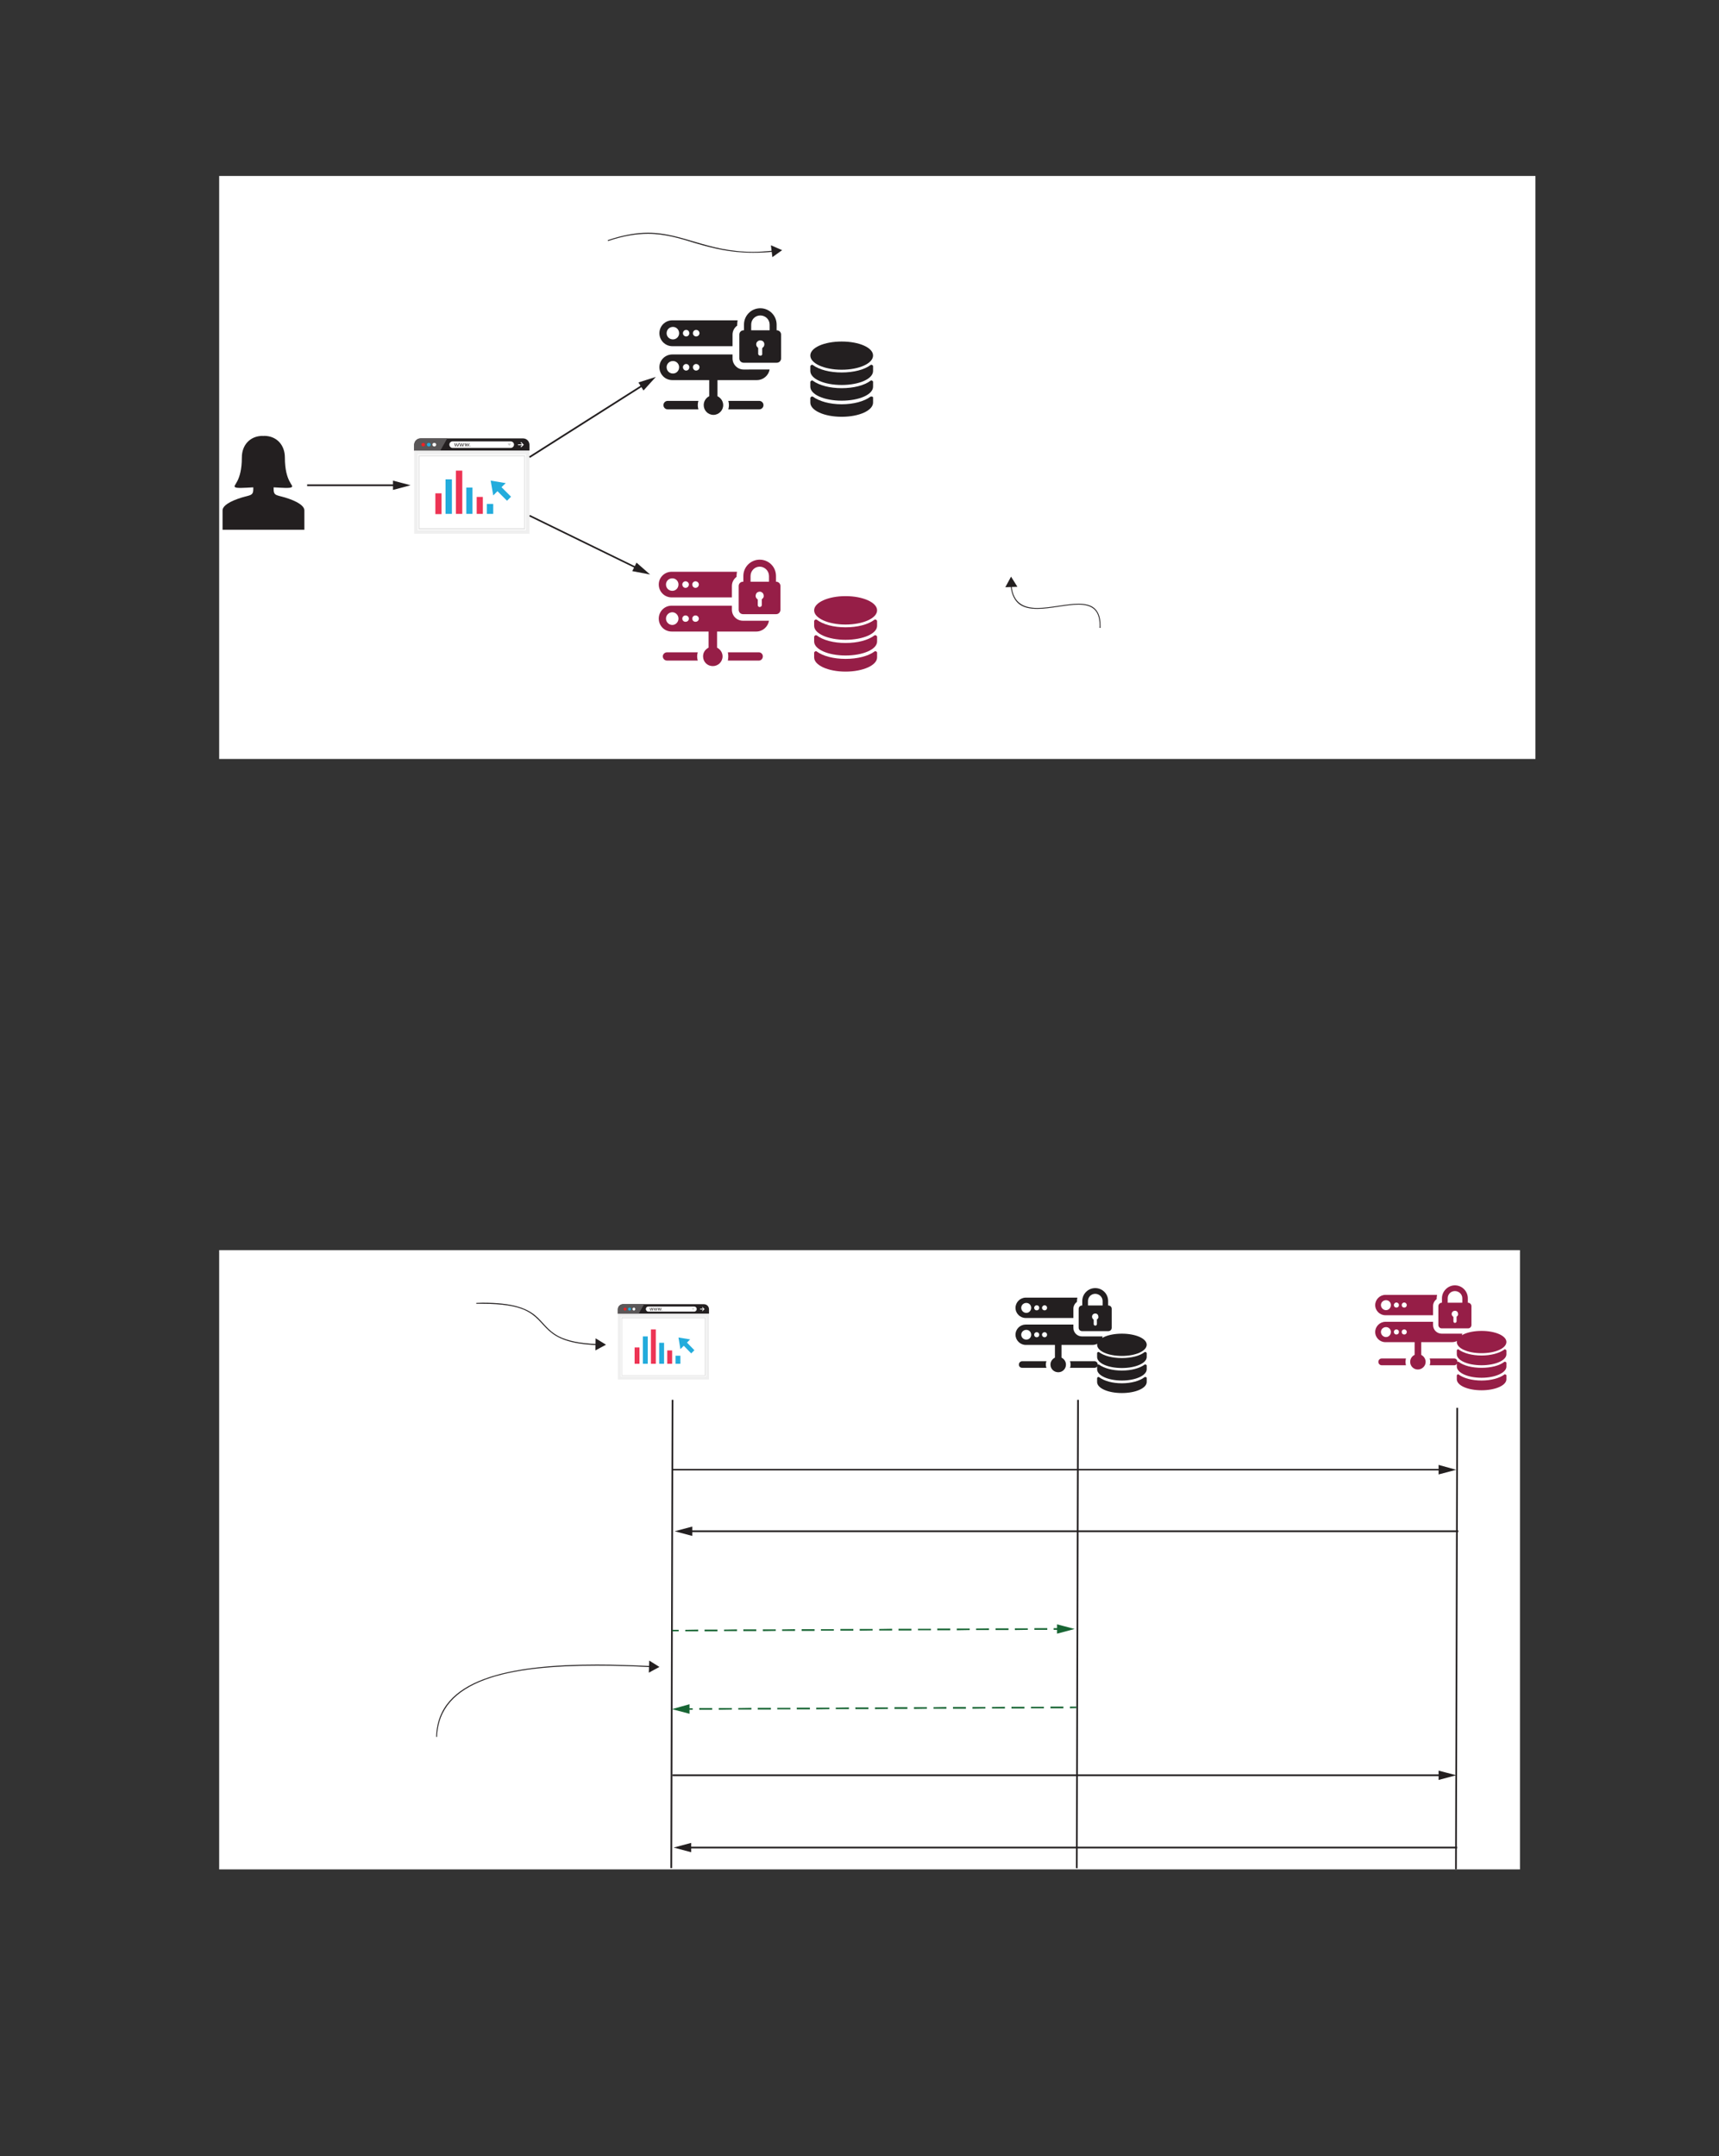 <?xml version="1.0" encoding="UTF-8" standalone="no"?>
<!DOCTYPE svg PUBLIC "-//W3C//DTD SVG 1.1//EN"
"http://www.w3.org/Graphics/SVG/1.1/DTD/svg11.dtd">
<svg viewBox="0 0 811 1017" version="1.1" xmlns="http://www.w3.org/2000/svg" xmlns:xlink="http://www.w3.org/1999/xlink">
<rect x="0" y="0" width="811" height="1017" fill="#333333" stroke="none"/>
<defs>
<clipPath id="c0_365"><path d="M101.1,367.1V82.5H724.4V367.1Z"/></clipPath>
<style type="text/css"><![CDATA[
.g0_365{
fill: #FFFFFF;
}
.g1_365{
fill: #231F20;
}
.g2_365{
fill: #5A5758;
}
.g3_365{
fill: #EFEFEF;
}
.g4_365{
fill: #DFDFDF;
}
.g5_365{
fill: #EC2224;
}
.g6_365{
fill: #23ACDC;
}
.g7_365{
fill: #C9C9C8;
}
.g8_365{
fill: #ED3454;
}
.g9_365{
fill: #961E47;
}
.ga_365{
fill: #176533;
}
]]></style>
</defs>
<path clip-path="url(#c0_365)" d="M103.4,358h621V83h-621Z" class="g0_365"/>
<path d="M249.8,212.6v-2.7c0,-1.7,-1.3,-3.1,-3,-3.1H198.4c-1.7,0,-3,1.4,-3,3.1v2.7h54.4Z" class="g1_365"/>
<path d="M207.7,212.6H195.4v-2.7c0,-1.7,1.3,-3.1,3,-3.1H211l-3.3,5.8Z" class="g2_365"/>
<path d="M196.2,250.9H249V213.5H196.2Z" class="g0_365"/>
<path d="M248.1,214.3v35.8h-51V214.3h51m1.7,-1.7H195.4v39.2h54.4Z" class="g3_365"/>
<path d="M247.3,215.2v34H197.9v-34h49.4m.4,-.4H197.5v34.9h50.2Z" class="g4_365"/>
<path d="M200.5,209.7c0,.5,-.4,.9,-.8,.9c-.5,0,-.9,-.4,-.9,-.9c0,-.4,.4,-.8,.9,-.8c.4,0,.8,.4,.8,.8Z" class="g5_365"/>
<path d="M203.2,209.7c0,.5,-.4,.9,-.9,.9c-.5,0,-.9,-.4,-.9,-.9c0,-.4,.4,-.8,.9,-.8c.5,0,.9,.4,.9,.8Z" class="g6_365"/>
<path d="M205.8,209.7c0,.5,-.4,.9,-.9,.9c-.5,0,-.9,-.4,-.9,-.9c0,-.4,.4,-.8,.9,-.8c.5,0,.9,.4,.9,.8Z" class="g0_365"/>
<path d="M240.9,211.3H213.5c-.8,0,-1.5,-.7,-1.5,-1.6c0,-.8,.7,-1.5,1.5,-1.5h27.4c.9,0,1.6,.7,1.6,1.5c0,.9,-.7,1.6,-1.6,1.6Z" class="g0_365"/>
<path d="M214.6,209l.2,.8c0,.2,.1,.4,.1,.5c.1,-.1,.1,-.3,.2,-.4l.2,-.8h.2l.3,.8c0,.1,.1,.3,.1,.5c.1,-.2,.1,-.4,.2,-.5l.2,-.8h.3l-.5,1.5h-.3l-.2,-.7c-.1,-.2,-.1,-.4,-.2,-.5c0,.1,-.1,.3,-.1,.5l-.3,.7h-.2l-.5,-1.5h.3V209Z" class="g1_365"/>
<path d="M217,209l.2,.8c.1,.2,.1,.4,.1,.5h.1c0,-.1,0,-.3,.1,-.4l.2,-.8h.3l.2,.8c.1,.1,.1,.3,.2,.5c0,-.2,0,-.4,.1,-.5l.2,-.8h.3l-.5,1.5h-.3l-.2,-.7c-.1,-.2,-.1,-.4,-.1,-.6c-.1,.2,-.1,.4,-.2,.6l-.2,.7h-.3l-.5,-1.6h.3Z" class="g1_365"/>
<path d="M219.5,209l.2,.8c0,.2,.1,.4,.1,.5c0,-.1,.1,-.3,.1,-.4l.3,-.8h.2l.3,.8c0,.1,.1,.3,.1,.5c.1,-.2,.1,-.4,.1,-.5l.3,-.8h.3l-.6,1.5h-.2l-.2,-.7c-.1,-.2,-.2,-.4,-.2,-.5c0,.1,-.1,.3,-.1,.5l-.3,.7h-.2l-.5,-1.5h.3V209Z" class="g1_365"/>
<path d="M221.6,210.4l.2,-.2l.1,.2l-.2,.3l-.1,-.3Z" class="g1_365"/>
<path d="M244.4,210h2.5v-.4h-2.5Z" class="g0_365"/>
<path d="M247.1,209.8l-1.2,1.2l-.3,-.3l.9,-.9l-.9,-1l.3,-.3l1.2,1.3Z" class="g0_365"/>
<path d="M239.5,209.2h1.6l-.8,1.1l-.8,-1.1Z" class="g7_365"/>
<path d="M224.9,242.4h2.9v-8h-2.9Z" class="g8_365"/>
<path d="M229.7,242.4h3v-4.7h-3Z" class="g6_365"/>
<path d="M220,242.4h2.9V230H220Z" class="g6_365"/>
<path d="M215.1,242.4h3V222h-3Z" class="g8_365"/>
<path d="M210.2,242.4h3V226.1h-3Z" class="g6_365"/>
<path d="M205.4,242.5h2.9v-9.8h-2.9Z" class="g8_365"/>
<path d="M239.2,236.2l1.9,-1.9l-4.5,-4.5l2,-1.9l-7.1,-1.2l1.2,7l2,-2l4.5,4.5Z" class="g6_365"/>
<path d="M136.4,235.3c-5.6,-2,-7.3,-1,-7.3,-4.6c0,-.2,0,-.5,0,-.8h.3c3.8,.2,7.4,.5,8.2,-.1c1.3,-.9,-3.2,-2.3,-3.2,-14c0,-5.9,-3.9,-10.2,-9.8,-10.2l-.2,.1v-.1h-.2v.1h-.1l-.1,-.1c-6,0,-9.9,4.3,-9.9,10.2c0,11.7,-4.5,13.1,-3.2,14c.8,.6,4.5,.3,8.3,.1h.3c0,.3,0,.6,0,.8c0,3.6,-1.8,2.6,-7.3,4.6c-5.6,2,-7.2,4,-7.2,5.4c0,1.4,0,9.2,0,9.2h38.6c0,0,0,-7.8,0,-9.2c0,-1.4,-1.6,-3.4,-7.2,-5.4Z" class="g1_365"/>
<path d="M317.2,163.3h28.4v-5.5c0,-1.7,.9,-3.3,2.2,-4.2v-.5c0,-.7,.1,-1.4,.2,-2H317.2c-3.4,0,-6.1,2.7,-6.1,6.1c0,3.3,2.7,6.1,6.1,6.1Zm11.2,-7.7c.9,0,1.6,.7,1.6,1.6c0,.8,-.7,1.5,-1.6,1.5c-.8,0,-1.5,-.7,-1.5,-1.5c0,-.9,.7,-1.6,1.5,-1.6Zm-4.7,0c.9,0,1.5,.7,1.5,1.6c0,.8,-.6,1.5,-1.5,1.5c-.8,0,-1.5,-.7,-1.5,-1.5c0,-.9,.7,-1.6,1.5,-1.6Zm-6.2,-1.4c1.6,0,2.9,1.3,2.9,3c0,1.6,-1.3,2.9,-2.9,2.9c-1.7,0,-3,-1.3,-3,-2.9c0,-1.7,1.3,-3,3,-3Z" class="g1_365"/>
<path d="M329.2,191.1c0,-.7,.1,-1.4,.3,-2H315c-1.1,0,-2,.9,-2,2c0,1.1,.9,2,2,2h14.5c-.2,-.7,-.3,-1.3,-.3,-2Z" class="g1_365"/>
<path d="M360.2,191.1c0,-1.1,-.9,-2,-2,-2H343.6c.2,.6,.3,1.3,.3,2c0,.7,-.1,1.3,-.3,2h14.6c1.1,0,2,-.9,2,-2Z" class="g1_365"/>
<path d="M350.8,171.1h15.7c1.1,0,2,-.9,2,-2V157.8c0,-1.1,-.9,-2,-2,-2h-.1v-2.7c0,-4.2,-3.4,-7.7,-7.7,-7.7c-4.3,0,-7.7,3.5,-7.7,7.7v2.7h-.2c-1.1,0,-2,.9,-2,2v11.3c0,1.1,.9,2,2,2Zm9,-7.1c-.1,.1,-.2,.2,-.2,.4c0,.8,0,1.6,0,2.4c.1,.4,-.1,.7,-.4,.9c-.7,.3,-1.5,-.2,-1.5,-.8c0,-.9,0,-1.7,0,-2.5c0,-.2,0,-.3,-.1,-.4c-.8,-.6,-1,-1.5,-.7,-2.3c.4,-.8,1.3,-1.3,2.1,-1.1c1,.1,1.6,.9,1.6,1.8c0,.6,-.2,1.2,-.8,1.6Zm-5.4,-10.9c0,-2.4,1.9,-4.3,4.3,-4.3c2.4,0,4.4,1.9,4.4,4.3v2.7h-8.7v-2.7Z" class="g1_365"/>
<path d="M317.2,179.3h17.4v7.6c-1.6,.8,-2.6,2.4,-2.6,4.2c0,2.5,2,4.6,4.6,4.6c2.5,0,4.6,-2.1,4.6,-4.6c0,-1.8,-1.1,-3.4,-2.7,-4.2v-7.6h18.6c3,0,5.5,-2.2,6,-5H350.8c-2.9,0,-5.2,-2.4,-5.2,-5.2v-1.9H317.2c-3.4,0,-6.1,2.7,-6.1,6c0,3.4,2.7,6.1,6.1,6.1Zm11.2,-7.6c.9,0,1.6,.7,1.6,1.5c0,.9,-.7,1.6,-1.6,1.6c-.8,0,-1.5,-.7,-1.5,-1.6c0,-.8,.7,-1.5,1.5,-1.5Zm-4.7,0c.9,0,1.5,.7,1.5,1.5c0,.9,-.6,1.6,-1.5,1.6c-.8,0,-1.5,-.7,-1.5,-1.6c0,-.8,.7,-1.5,1.5,-1.5Zm-6.2,-1.4c1.6,0,2.9,1.3,2.9,2.9c0,1.7,-1.3,3,-2.9,3c-1.7,0,-3,-1.3,-3,-3c0,-1.6,1.3,-2.9,3,-2.9Z" class="g1_365"/>
<path d="M316.9,281.8h28.4v-5.4c0,-1.8,.9,-3.3,2.2,-4.3v-.4c0,-.7,.1,-1.4,.2,-2H316.9c-3.4,0,-6.1,2.7,-6.1,6c0,3.4,2.7,6.1,6.1,6.1Zm11.2,-7.6c.9,0,1.6,.7,1.6,1.5c0,.9,-.7,1.6,-1.6,1.6c-.8,0,-1.5,-.7,-1.5,-1.6c0,-.8,.7,-1.5,1.5,-1.5Zm-4.7,0c.9,0,1.6,.7,1.6,1.5c0,.9,-.7,1.6,-1.6,1.6c-.8,0,-1.5,-.7,-1.5,-1.6c0,-.8,.7,-1.5,1.5,-1.5Zm-6.2,-1.4c1.6,0,2.9,1.3,2.9,2.9c0,1.7,-1.3,3,-2.9,3c-1.7,0,-3,-1.3,-3,-3c0,-1.6,1.3,-2.9,3,-2.9Z" class="g9_365"/>
<path d="M328.9,309.6c0,-.6,.1,-1.3,.3,-1.9H314.7c-1.1,0,-2,.9,-2,1.9c0,1.1,.9,2,2,2h14.5c-.2,-.6,-.3,-1.3,-.3,-2Z" class="g9_365"/>
<path d="M359.9,309.6c0,-1,-.8,-1.9,-1.9,-1.9H343.4c.1,.6,.2,1.3,.2,1.9c0,.7,-.1,1.4,-.2,2H358c1.1,0,1.9,-.9,1.9,-2Z" class="g9_365"/>
<path d="M350.5,289.7h15.7c1.1,0,2,-.9,2,-2.1V276.4c0,-1.1,-.9,-2,-2,-2h-.1v-2.7c0,-4.3,-3.4,-7.7,-7.7,-7.7c-4.2,0,-7.7,3.4,-7.7,7.7v2.7h-.2c-1.1,0,-2,.9,-2,2v11.2c0,1.2,.9,2.1,2,2.1Zm9.1,-7.2c-.2,.1,-.2,.2,-.2,.4c0,.9,0,1.7,0,2.5c0,.3,-.2,.7,-.5,.8c-.7,.4,-1.4,-.1,-1.4,-.8c0,-.8,0,-1.6,0,-2.5c0,-.1,-.1,-.2,-.2,-.3c-.8,-.6,-1,-1.5,-.6,-2.4c.3,-.8,1.2,-1.2,2,-1.1c1,.2,1.6,1,1.6,1.9c.1,.6,-.2,1.1,-.7,1.5Zm-5.5,-10.8c0,-2.4,1.9,-4.4,4.3,-4.4c2.4,0,4.4,2,4.4,4.4v2.7h-8.7v-2.7Z" class="g9_365"/>
<path d="M316.9,297.9h17.4v7.6c-1.6,.8,-2.6,2.3,-2.6,4.1c0,2.6,2,4.6,4.6,4.6c2.5,0,4.6,-2,4.6,-4.6c0,-1.8,-1.1,-3.3,-2.6,-4.1v-7.6h18.5c3,0,5.5,-2.2,6,-5.1H350.5c-2.9,0,-5.2,-2.3,-5.2,-5.2v-1.9H316.9c-3.4,0,-6.1,2.7,-6.1,6.1c0,3.4,2.7,6.1,6.1,6.1Zm11.2,-7.6c.9,0,1.6,.7,1.6,1.5c0,.9,-.7,1.5,-1.6,1.5c-.8,0,-1.5,-.6,-1.5,-1.5c0,-.8,.7,-1.5,1.5,-1.5Zm-4.7,0c.9,0,1.6,.7,1.6,1.5c0,.9,-.7,1.5,-1.6,1.5c-.8,0,-1.5,-.6,-1.5,-1.5c0,-.8,.7,-1.5,1.5,-1.5Zm-6.2,-1.5c1.6,0,2.9,1.4,2.9,3c0,1.6,-1.3,3,-2.9,3c-1.7,0,-3,-1.4,-3,-3c0,-1.6,1.3,-3,3,-3Z" class="g9_365"/>
<path d="M413.3,307.3c-.3,-.2,-.6,-.2,-.7,0c-3,2.2,-8,3.5,-13.7,3.5c-5.6,0,-10.6,-1.3,-13.6,-3.5c-.3,-.2,-.6,-.2,-.7,0c-.3,.1,-.5,.4,-.5,.6v2.2c0,3.7,6.6,6.7,14.8,6.7c8.3,0,14.9,-3,14.9,-6.7v-2.2c0,-.3,-.2,-.6,-.5,-.6Z" class="g9_365"/>
<path d="M413.3,292.3c-.3,-.1,-.6,-.1,-.7,0c-3,2.3,-8,3.6,-13.7,3.6c-5.6,0,-10.6,-1.3,-13.6,-3.6c-.3,-.1,-.6,-.1,-.7,0c-.3,.2,-.5,.5,-.5,.6v2.3c0,3.7,6.6,6.6,14.8,6.6c8.3,0,14.9,-2.9,14.9,-6.6v-2.3c0,-.1,-.2,-.4,-.5,-.6Z" class="g9_365"/>
<path d="M398.9,294.6c8.3,0,14.9,-3,14.9,-6.7c0,-3.7,-6.6,-6.7,-14.9,-6.7c-8.2,0,-14.8,3,-14.8,6.7c0,3.7,6.6,6.7,14.8,6.7Z" class="g9_365"/>
<path d="M413.3,299.7c-.3,-.1,-.6,-.1,-.7,0c-3,2.3,-8,3.6,-13.7,3.6c-5.6,0,-10.6,-1.3,-13.6,-3.6c-.3,-.1,-.6,-.1,-.7,0c-.3,.2,-.5,.5,-.5,.6v2.3c0,3.7,6.6,6.6,14.8,6.6c8.3,0,14.9,-2.9,14.9,-6.6v-2.3c0,-.1,-.2,-.4,-.5,-.6Z" class="g9_365"/>
<path d="M411.5,187.1c-.3,-.1,-.6,-.1,-.8,0c-2.9,2.2,-8,3.6,-13.6,3.6c-5.6,0,-10.6,-1.4,-13.6,-3.6c-.3,-.1,-.6,-.1,-.7,0c-.3,.2,-.5,.5,-.5,.6v2.2c0,3.7,6.5,6.7,14.8,6.7c8.3,0,14.8,-3,14.8,-6.7v-2.2c0,-.3,-.1,-.6,-.4,-.6Z" class="g1_365"/>
<path d="M411.5,172.2c-.3,-.2,-.6,-.2,-.8,0c-2.9,2.2,-8,3.5,-13.6,3.5c-5.6,0,-10.6,-1.3,-13.6,-3.5c-.3,-.2,-.6,-.2,-.7,0c-.3,.1,-.5,.4,-.5,.6V175c0,3.7,6.5,6.6,14.8,6.6c8.3,0,14.8,-2.9,14.8,-6.6v-2.2c0,-.2,-.1,-.5,-.4,-.6Z" class="g1_365"/>
<path d="M397.1,174.4c8.3,0,14.8,-3,14.8,-6.7c0,-3.7,-6.5,-6.6,-14.8,-6.6c-8.3,0,-14.8,2.9,-14.8,6.6c0,3.7,6.5,6.7,14.8,6.7Z" class="g1_365"/>
<path d="M411.5,179.6c-.3,-.2,-.6,-.2,-.8,0c-2.9,2.2,-8,3.5,-13.6,3.5c-5.6,0,-10.6,-1.3,-13.6,-3.5c-.3,-.2,-.6,-.2,-.7,0c-.3,.1,-.5,.4,-.5,.6v2.2c0,3.7,6.5,6.6,14.8,6.6c8.3,0,14.8,-2.9,14.8,-6.6v-2.2c0,-.2,-.1,-.5,-.4,-.6Z" class="g1_365"/>
<path d="M144.9,229.3h42v-.8h-42Z" class="g1_365"/>
<path d="M185.4,231.1l8.3,-2.2l-8.3,-2.2v4.4Z" class="g1_365"/>
<path d="M250,216l53.9,-34.2l-.4,-.7l-53.9,34.2Z" class="g1_365"/>
<path d="M303.6,184.2l5.8,-6.4l-8.2,2.6l2.4,3.8Z" class="g1_365"/>
<path d="M249.7,243.6l50.8,24.8l.3,-.7L250,242.9Z" class="g1_365"/>
<path d="M298.3,269.4l8.4,1.6l-6.4,-5.6l-2,4Z" class="g1_365"/>
<path d="M286.9,113.7c7.3,-2.5,13.4,-3.4,18.8,-3.4c8.3,0,15.2,2.2,22.7,4.5c7.6,2.2,15.8,4.4,26.9,4.4c3,0,6.2,-.1,9.6,-.5v-.5c-3.4,.4,-6.6,.6,-9.6,.6c-11,0,-19.2,-2.3,-26.7,-4.5c-7.6,-2.2,-14.5,-4.5,-22.9,-4.5c-5.5,0,-11.6,1,-19,3.5l.2,.4Z" class="g1_365"/>
<path d="M364.4,121.3L369,118l-5.3,-2.3l.7,5.6Z" class="g1_365"/>
<path d="M476.8,276.1c.4,4.4,1.9,7.2,4.1,8.9c2.3,1.7,5.2,2.2,8.5,2.2c6.2,0,13.6,-2,19.4,-2c2.9,0,5.4,.5,7.2,2c1.7,1.4,2.8,3.9,2.8,7.8c0,.4,0,.8,-.1,1.1l.5,.1c0,-.4,0,-.8,0,-1.2c0,-4,-1.1,-6.6,-3,-8.2c-1.8,-1.5,-4.4,-2,-7.4,-2c-5.9,0,-13.3,2,-19.4,2c-3.2,0,-6.1,-.6,-8.2,-2.2c-2.1,-1.5,-3.6,-4.2,-4,-8.5h-.4Z" class="g1_365"/>
<path d="M474.3,277l2.7,-5l3,4.8l-5.7,.2Z" class="g1_365"/>
<path d="M103.4,881.8H717.1V589.7H103.4Z" class="g0_365"/>
<path d="M334.5,619.7v-2.1c0,-1.3,-1,-2.4,-2.4,-2.4H293.9c-1.3,0,-2.4,1.1,-2.4,2.4v2.1h43Z" class="g1_365"/>
<path d="M301.3,619.7h-9.8v-2.1c0,-1.3,1.1,-2.4,2.4,-2.4h10l-2.6,4.5Z" class="g2_365"/>
<path d="M292.2,650h41.7V620.4H292.2Z" class="g0_365"/>
<path d="M333.2,621.1v28.2H292.9V621.1h40.3m1.3,-1.3h-43v30.9h43Z" class="g3_365"/>
<path d="M332.5,621.8v26.9h-39V621.8h39m.4,-.4H293.2V649h39.7Z" class="g4_365"/>
<path d="M295.6,617.5c0,.3,-.3,.7,-.7,.7c-.4,0,-.7,-.4,-.7,-.7c0,-.4,.3,-.7,.7,-.7c.4,0,.7,.3,.7,.7Z" class="g5_365"/>
<path d="M297.7,617.5c0,.3,-.3,.7,-.7,.7c-.4,0,-.7,-.4,-.7,-.7c0,-.4,.3,-.7,.7,-.7c.4,0,.7,.3,.7,.7Z" class="g6_365"/>
<path d="M299.7,617.5c0,.3,-.3,.7,-.6,.7c-.4,0,-.7,-.4,-.7,-.7c0,-.4,.3,-.7,.7,-.7c.3,0,.6,.3,.6,.7Z" class="g0_365"/>
<path d="M327.5,618.7H305.9c-.7,0,-1.2,-.6,-1.2,-1.2c0,-.7,.5,-1.2,1.2,-1.2h21.6c.7,0,1.2,.5,1.2,1.2c0,.6,-.5,1.2,-1.2,1.2Z" class="g0_365"/>
<path d="M306.7,616.9l.2,.6l.1,.5l.1,-.4l.2,-.7h.2l.2,.7c0,.1,0,.2,.1,.4c0,-.2,0,-.3,.1,-.4l.1,-.7h.3l-.4,1.3h-.2l-.2,-.6c-.1,-.1,-.1,-.3,-.1,-.4c-.1,.1,-.1,.3,-.1,.4l-.2,.6h-.2l-.4,-1.3h.2Z" class="g1_365"/>
<path d="M308.6,616.9l.2,.6l.1,.5l.1,-.4l.2,-.7h.2l.2,.7c0,.1,.1,.2,.1,.4c0,-.2,.1,-.3,.1,-.4l.2,-.7h.2l-.4,1.3h-.2l-.2,-.6c0,-.2,-.1,-.3,-.1,-.5c0,.2,-.1,.3,-.1,.5l-.2,.6h-.2l-.4,-1.3h.2Z" class="g1_365"/>
<path d="M310.6,616.9l.1,.6l.1,.5l.1,-.4l.2,-.7h.2l.2,.7c.1,.1,.1,.2,.1,.4c.1,-.2,.1,-.3,.1,-.4l.2,-.7h.2l-.4,1.3h-.2l-.2,-.6c0,-.1,0,-.3,-.1,-.4c0,.1,0,.3,-.1,.4l-.2,.6h-.2l-.4,-1.3h.3Z" class="g1_365"/>
<path d="M312.2,618l.2,-.1l.1,.1l-.1,.2l-.2,-.2Z" class="g1_365"/>
<path d="M330.3,617.7h1.9v-.4h-1.9Z" class="g0_365"/>
<path d="M332.4,617.5l-1,1l-.2,-.2l.7,-.8l-.7,-.8l.2,-.2l1,1Z" class="g0_365"/>
<path d="M326.4,617.1h1.2l-.6,.8l-.6,-.8Z" class="g7_365"/>
<path d="M314.8,643.3h2.3V637h-2.3Z" class="g8_365"/>
<path d="M318.7,643.3H321v-3.8h-2.3Z" class="g6_365"/>
<path d="M311,643.3h2.3v-9.9H311Z" class="g6_365"/>
<path d="M307.1,643.3h2.3V627.1h-2.3Z" class="g8_365"/>
<path d="M303.3,643.3h2.3V630.4h-2.3Z" class="g6_365"/>
<path d="M299.4,643.3h2.3v-7.7h-2.3Z" class="g8_365"/>
<path d="M321,636.4l1.6,-1.6l3.5,3.6l1.5,-1.5l-3.5,-3.6l1.5,-1.5l-5.5,-.9l.9,5.5Z" class="g6_365"/>
<path d="M483.9,621.7h22.5v-4.3c0,-1.4,.7,-2.6,1.7,-3.3v-.4c0,-.5,.1,-1.1,.2,-1.6H483.9c-2.6,0,-4.8,2.2,-4.8,4.8c0,2.7,2.2,4.8,4.8,4.8Zm8.9,-6c.7,0,1.2,.5,1.2,1.2c0,.7,-.5,1.2,-1.2,1.2c-.6,0,-1.2,-.5,-1.2,-1.2c0,-.6,.6,-1.2,1.2,-1.2Zm-3.7,0c.7,0,1.2,.5,1.2,1.2c0,.7,-.5,1.2,-1.2,1.2c-.7,0,-1.2,-.5,-1.2,-1.2c0,-.6,.5,-1.2,1.2,-1.2Zm-4.9,-1.1c1.3,0,2.3,1,2.3,2.3c0,1.3,-1,2.4,-2.3,2.4c-1.3,0,-2.4,-1.1,-2.4,-2.4c0,-1.3,1.1,-2.3,2.4,-2.3Z" class="g1_365"/>
<path d="M493.4,643.7c0,-.6,.1,-1.1,.3,-1.6H482.2c-.8,0,-1.5,.7,-1.5,1.6c0,.9,.7,1.5,1.5,1.5h11.5c-.2,-.5,-.3,-1,-.3,-1.5Z" class="g1_365"/>
<path d="M517.9,643.7c0,-.9,-.7,-1.6,-1.5,-1.6H504.8c.2,.5,.3,1,.3,1.6c0,.5,-.1,1.1,-.3,1.5h11.6c.8,0,1.5,-.6,1.5,-1.5Z" class="g1_365"/>
<path d="M510.5,627.9h12.4c.9,0,1.6,-.7,1.6,-1.6v-8.9c0,-.9,-.7,-1.6,-1.6,-1.6h-.1v-2.1c0,-3.4,-2.7,-6.1,-6.1,-6.1c-3.3,0,-6.1,2.7,-6.1,6.1v2.1h-.1c-.9,0,-1.6,.7,-1.6,1.6v8.9c0,.9,.7,1.6,1.6,1.6Zm7.1,-5.6q-.1,.1,-.1,.3c0,.6,0,1.3,0,1.9c0,.3,-.1,.6,-.4,.7c-.5,.3,-1.1,-.1,-1.1,-.6c0,-.7,0,-1.4,0,-2l-.2,-.3c-.6,-.4,-.7,-1.2,-.5,-1.8c.3,-.7,1,-1,1.7,-.9c.7,.1,1.2,.7,1.2,1.5c.1,.4,-.1,.9,-.6,1.2Zm-4.3,-8.6c0,-1.9,1.5,-3.4,3.4,-3.4c1.9,0,3.5,1.5,3.5,3.4v2.1h-6.9v-2.1Z" class="g1_365"/>
<path d="M483.9,634.4h13.8v6c-1.2,.6,-2.1,1.8,-2.1,3.3c0,2,1.6,3.6,3.7,3.6c2,0,3.6,-1.6,3.6,-3.6c0,-1.5,-.9,-2.7,-2.1,-3.3v-6h14.7c2.3,0,4.3,-1.7,4.7,-4h-9.7c-2.3,0,-4.1,-1.8,-4.1,-4.1v-1.5H483.9c-2.6,0,-4.8,2.1,-4.8,4.8c0,2.6,2.2,4.8,4.8,4.8Zm8.9,-6c.7,0,1.2,.5,1.2,1.2c0,.7,-.5,1.2,-1.2,1.2c-.6,0,-1.2,-.5,-1.2,-1.2c0,-.7,.6,-1.2,1.2,-1.2Zm-3.7,0c.7,0,1.2,.5,1.2,1.2c0,.7,-.5,1.2,-1.2,1.2c-.7,0,-1.2,-.5,-1.2,-1.2c0,-.7,.5,-1.2,1.2,-1.2Zm-4.9,-1.1c1.3,0,2.3,1,2.3,2.3c0,1.3,-1,2.3,-2.3,2.3c-1.3,0,-2.4,-1,-2.4,-2.3c0,-1.3,1.1,-2.3,2.4,-2.3Z" class="g1_365"/>
<path d="M540.6,649.6c-.2,-.1,-.5,-.1,-.6,0c-2.3,1.8,-6.3,2.9,-10.7,2.9c-4.5,0,-8.4,-1.1,-10.8,-2.9c-.2,-.1,-.4,-.1,-.6,0c-.2,.2,-.3,.4,-.3,.5v1.8c0,2.9,5.1,5.2,11.7,5.2c6.5,0,11.7,-2.3,11.7,-5.2v-1.8c0,-.2,-.1,-.5,-.4,-.5Z" class="g1_365"/>
<path d="M540.6,637.8c-.2,-.1,-.5,-.1,-.6,0c-2.3,1.8,-6.3,2.8,-10.7,2.8c-4.5,0,-8.4,-1,-10.8,-2.8c-.2,-.1,-.4,-.1,-.6,0c-.2,.2,-.3,.4,-.3,.5v1.8c0,2.9,5.1,5.2,11.7,5.2c6.5,0,11.7,-2.3,11.7,-5.2v-1.8c0,-.1,-.1,-.3,-.4,-.5Z" class="g1_365"/>
<path d="M529.3,639.6c6.5,0,11.7,-2.3,11.7,-5.3c0,-2.9,-5.2,-5.2,-11.7,-5.2c-6.6,0,-11.7,2.3,-11.7,5.2c0,3,5.1,5.3,11.7,5.3Z" class="g1_365"/>
<path d="M540.6,643.7c-.2,-.1,-.5,-.1,-.6,0c-2.3,1.7,-6.3,2.8,-10.7,2.8c-4.5,0,-8.4,-1.1,-10.8,-2.8c-.2,-.1,-.4,-.1,-.6,0c-.2,.1,-.3,.3,-.3,.5v1.7c0,2.9,5.1,5.3,11.7,5.3c6.5,0,11.7,-2.4,11.7,-5.3v-1.7c0,-.2,-.1,-.4,-.4,-.5Z" class="g1_365"/>
<path d="M653.6,620.4h22.5v-4.3c0,-1.4,.7,-2.6,1.7,-3.3v-.4c0,-.5,.1,-1.1,.2,-1.6H653.6c-2.6,0,-4.8,2.2,-4.8,4.8c0,2.7,2.2,4.8,4.8,4.8Zm8.9,-6c.7,0,1.2,.6,1.2,1.2c0,.7,-.5,1.2,-1.2,1.2c-.7,0,-1.2,-.5,-1.2,-1.2c0,-.6,.5,-1.2,1.2,-1.2Zm-3.7,0c.7,0,1.2,.6,1.2,1.2c0,.7,-.5,1.2,-1.2,1.2c-.7,0,-1.2,-.5,-1.2,-1.2c0,-.6,.5,-1.2,1.2,-1.2Zm-4.9,-1.1c1.3,0,2.3,1,2.3,2.3c0,1.3,-1,2.4,-2.3,2.4c-1.3,0,-2.4,-1.1,-2.4,-2.4c0,-1.3,1.1,-2.3,2.4,-2.3Z" class="g9_365"/>
<path d="M663.1,642.4c0,-.5,.1,-1.1,.2,-1.6H651.9c-.9,0,-1.6,.7,-1.6,1.6c0,.9,.7,1.6,1.6,1.6h11.4c-.1,-.5,-.2,-1.1,-.2,-1.6Z" class="g9_365"/>
<path d="M687.6,642.4c0,-.9,-.7,-1.6,-1.5,-1.6H674.5c.2,.5,.3,1.1,.3,1.6c0,.5,-.1,1.1,-.3,1.6h11.6c.8,0,1.5,-.7,1.5,-1.6Z" class="g9_365"/>
<path d="M680.2,626.6h12.4c.9,0,1.6,-.7,1.6,-1.6v-8.9c0,-.8,-.7,-1.6,-1.6,-1.6h-.1v-2.1c0,-3.3,-2.7,-6.1,-6.1,-6.1c-3.3,0,-6.1,2.8,-6.1,6.1v2.1h-.1c-.9,0,-1.6,.8,-1.6,1.6V625c0,.9,.7,1.6,1.6,1.6Zm7.1,-5.6c-.1,.1,-.1,.2,-.1,.3c0,.7,0,1.3,0,2c0,.2,-.2,.5,-.4,.6c-.6,.3,-1.1,-.1,-1.1,-.6c0,-.7,0,-1.3,0,-2l-.2,-.3c-.6,-.4,-.8,-1.2,-.5,-1.8c.3,-.7,1,-1,1.7,-.9c.7,.1,1.2,.7,1.2,1.5c.1,.5,-.2,.9,-.6,1.2ZM683,612.4c0,-1.9,1.5,-3.4,3.4,-3.4c1.9,0,3.5,1.5,3.5,3.4v2.1H683v-2.1Z" class="g9_365"/>
<path d="M653.6,633.1h13.8v6c-1.3,.6,-2.1,1.9,-2.1,3.3c0,2,1.6,3.6,3.6,3.6c2,0,3.7,-1.6,3.7,-3.6c0,-1.4,-.9,-2.7,-2.1,-3.3v-6h14.6c2.4,0,4.4,-1.7,4.8,-4h-9.7c-2.3,0,-4.1,-1.8,-4.1,-4.1v-1.5H653.6c-2.6,0,-4.8,2.2,-4.8,4.8c0,2.7,2.2,4.8,4.8,4.8Zm8.9,-6c.7,0,1.2,.5,1.2,1.2c0,.7,-.5,1.2,-1.2,1.2c-.7,0,-1.2,-.5,-1.2,-1.2c0,-.7,.5,-1.2,1.2,-1.2Zm-3.7,0c.7,0,1.2,.5,1.2,1.2c0,.7,-.5,1.2,-1.2,1.2c-.7,0,-1.2,-.5,-1.2,-1.2c0,-.7,.5,-1.2,1.2,-1.2ZM653.9,626c1.3,0,2.3,1,2.3,2.3c0,1.3,-1,2.4,-2.3,2.4c-1.3,0,-2.4,-1.1,-2.4,-2.4c0,-1.3,1.1,-2.3,2.4,-2.3Z" class="g9_365"/>
<path d="M710.3,648.4c-.2,-.2,-.5,-.2,-.6,0c-2.3,1.7,-6.3,2.8,-10.7,2.8c-4.5,0,-8.5,-1.1,-10.8,-2.8c-.2,-.2,-.5,-.2,-.6,0c-.2,.1,-.3,.3,-.3,.4v1.8c0,2.9,5.1,5.2,11.7,5.2c6.5,0,11.7,-2.3,11.7,-5.2v-1.8c0,-.2,-.2,-.4,-.4,-.4Z" class="g9_365"/>
<path d="M710.3,636.6c-.2,-.2,-.5,-.2,-.6,0c-2.3,1.7,-6.3,2.8,-10.7,2.8c-4.5,0,-8.5,-1.1,-10.8,-2.8c-.2,-.2,-.5,-.2,-.6,0c-.2,.1,-.3,.3,-.3,.4v1.8c0,2.9,5.1,5.2,11.7,5.2c6.5,0,11.7,-2.3,11.7,-5.2V637c0,-.1,-.2,-.3,-.4,-.4Z" class="g9_365"/>
<path d="M699,638.3c6.5,0,11.7,-2.3,11.7,-5.3c0,-2.9,-5.2,-5.2,-11.7,-5.2c-6.6,0,-11.7,2.3,-11.7,5.2c0,3,5.1,5.3,11.7,5.3Z" class="g9_365"/>
<path d="M710.3,642.4c-.2,-.1,-.5,-.1,-.6,0c-2.3,1.8,-6.3,2.8,-10.7,2.8c-4.5,0,-8.5,-1,-10.8,-2.8c-.2,-.1,-.5,-.1,-.6,0c-.2,.1,-.3,.3,-.3,.5v1.7c0,2.9,5.1,5.3,11.7,5.3c6.5,0,11.7,-2.4,11.7,-5.3v-1.7c0,-.2,-.2,-.4,-.4,-.5Z" class="g9_365"/>
<path d="M316.9,660.3l-.6,220.9h.8l.6,-220.9Z" class="g1_365"/>
<path d="M508.2,660.3l-.6,220.9l.8,.1l.6,-221Z" class="g1_365"/>
<path d="M687.1,664.1l-.6,217.6h.8l.6,-217.6Z" class="g1_365"/>
<path d="M317.2,769.5h3v-.7h-3Z" class="ga_365"/>
<path d="M323.3,769.5h6.1v-.8l-6.1,.1Zm9.1,0h6.1v-.8h-6.1Zm9.2,-.1h6.1v-.8l-6.1,.1Zm9.1,0h6.1v-.8h-6.1Zm9.2,0l6.1,-.1v-.7h-6.1Zm9.1,-.1h6.1v-.8l-6.1,.1Zm9.2,0h6.1v-.8h-6.1Zm9.1,-.1h6.1v-.7h-6.1Zm9.2,0h6.1v-.8h-6.1Zm9.1,0l6.1,-.1v-.7h-6.1Zm9.2,-.1h6.1v-.8l-6.1,.1Zm9.1,0H430v-.8h-6.1Zm9.2,-.1h6.1v-.7h-6.1Zm9.1,0h6.1v-.8h-6.1Zm9.2,0l6.1,-.1v-.7h-6.1Zm9.1,-.1h6.1v-.8l-6.1,.1Zm9.2,0h6.1v-.8h-6.1Zm9.1,0l6.1,-.1v-.7h-6.1Zm9.2,-.1h6.1V768H488Z" class="ga_365"/>
<path d="M497.1,768.8h3.1V768h-3.1Z" class="ga_365"/>
<path d="M498.7,770.6l8.3,-2.2l-8.3,-2.2v4.4Z" class="ga_365"/>
<path d="M507.9,805h-3.1v.8l3.1,-.1Z" class="ga_365"/>
<path d="M501.7,805h-6.1v.8h6.1Zm-9.2,.1h-6.1v.7h6.1Zm-9.2,0h-6.1v.8h6.1Zm-9.2,0l-6.1,.1v.7h6.1Zm-9.2,.1h-6.1v.8l6.1,-.1Zm-9.2,0h-6.1v.8h6.1Zm-9.2,0l-6.1,.1v.7h6.1Zm-9.2,.1h-6.1v.8l6.1,-.1Zm-9.2,0H422v.8h6.1Zm-9.2,.1h-6.1v.8l6.1,-.1Zm-9.2,0h-6.2l.1,.8h6.1Zm-9.2,0l-6.2,.1v.7h6.2Zm-9.2,.1h-6.2v.8l6.2,-.1Zm-9.2,0h-6.2v.8h6.2Zm-9.2,.1h-6.2v.7h6.2Zm-9.2,0h-6.2v.8h6.2Zm-9.2,0l-6.2,.1v.7h6.2Zm-9.2,.1h-6.2v.8l6.2,-.1Zm-9.3,0h-6.1v.8H336Z" class="ga_365"/>
<path d="M326.8,805.8h-3v.7h3Z" class="ga_365"/>
<path d="M325.3,803.9l-8.3,2.3l8.3,2.2v-4.5Z" class="ga_365"/>
<path d="M224.7,615c1,0,2,0,3,0c9.5,0,15.4,1.1,19.5,2.8c6,2.6,8,6.5,11.8,9.9c3.8,3.4,9.5,6.3,22.8,6.8V634c-8.8,-.3,-14.2,-1.7,-17.9,-3.5c-5.6,-2.8,-7.5,-6.8,-11.5,-10.1c-4.1,-3.3,-10.4,-5.9,-24.7,-5.9c-1,0,-2,.1,-3,.1v.4Z" class="g1_365"/>
<path d="M280.9,637l5,-2.7l-4.9,-3l-.1,5.7Z" class="g1_365"/>
<path d="M206.2,819.3c.4,-13.4,8.8,-21.8,22.4,-26.9c13.6,-5.1,32.3,-6.7,53,-6.7c8.2,0,16.7,.2,25.4,.7v-.5c-8.6,-.4,-17.2,-.7,-25.4,-.7c-20.7,0,-39.5,1.7,-53.2,6.8c-13.7,5.1,-22.3,13.6,-22.6,27.3h.4Z" class="g1_365"/>
<path d="M306.1,789l5,-2.7l-4.8,-3l-.2,5.7Z" class="g1_365"/>
<path d="M317.3,693.6h363v-.7h-363Z" class="g1_365"/>
<path d="M678.7,695.5l8.3,-2.2L678.7,691v4.5Z" class="g1_365"/>
<path d="M325.1,722.7H688v-.8H325.1Z" class="g1_365"/>
<path d="M326.6,724.5l-8.3,-2.2l8.3,-2.2v4.4Z" class="g1_365"/>
<path d="M324.6,871.9H687.5v-.8H324.6Z" class="g1_365"/>
<path d="M326.1,873.7l-8.3,-2.2l8.3,-2.2v4.4Z" class="g1_365"/>
<path d="M317.3,837.8h363V837h-363Z" class="g1_365"/>
<path d="M678.7,839.6l8.3,-2.2l-8.3,-2.2v4.4Z" class="g1_365"/>
</svg>